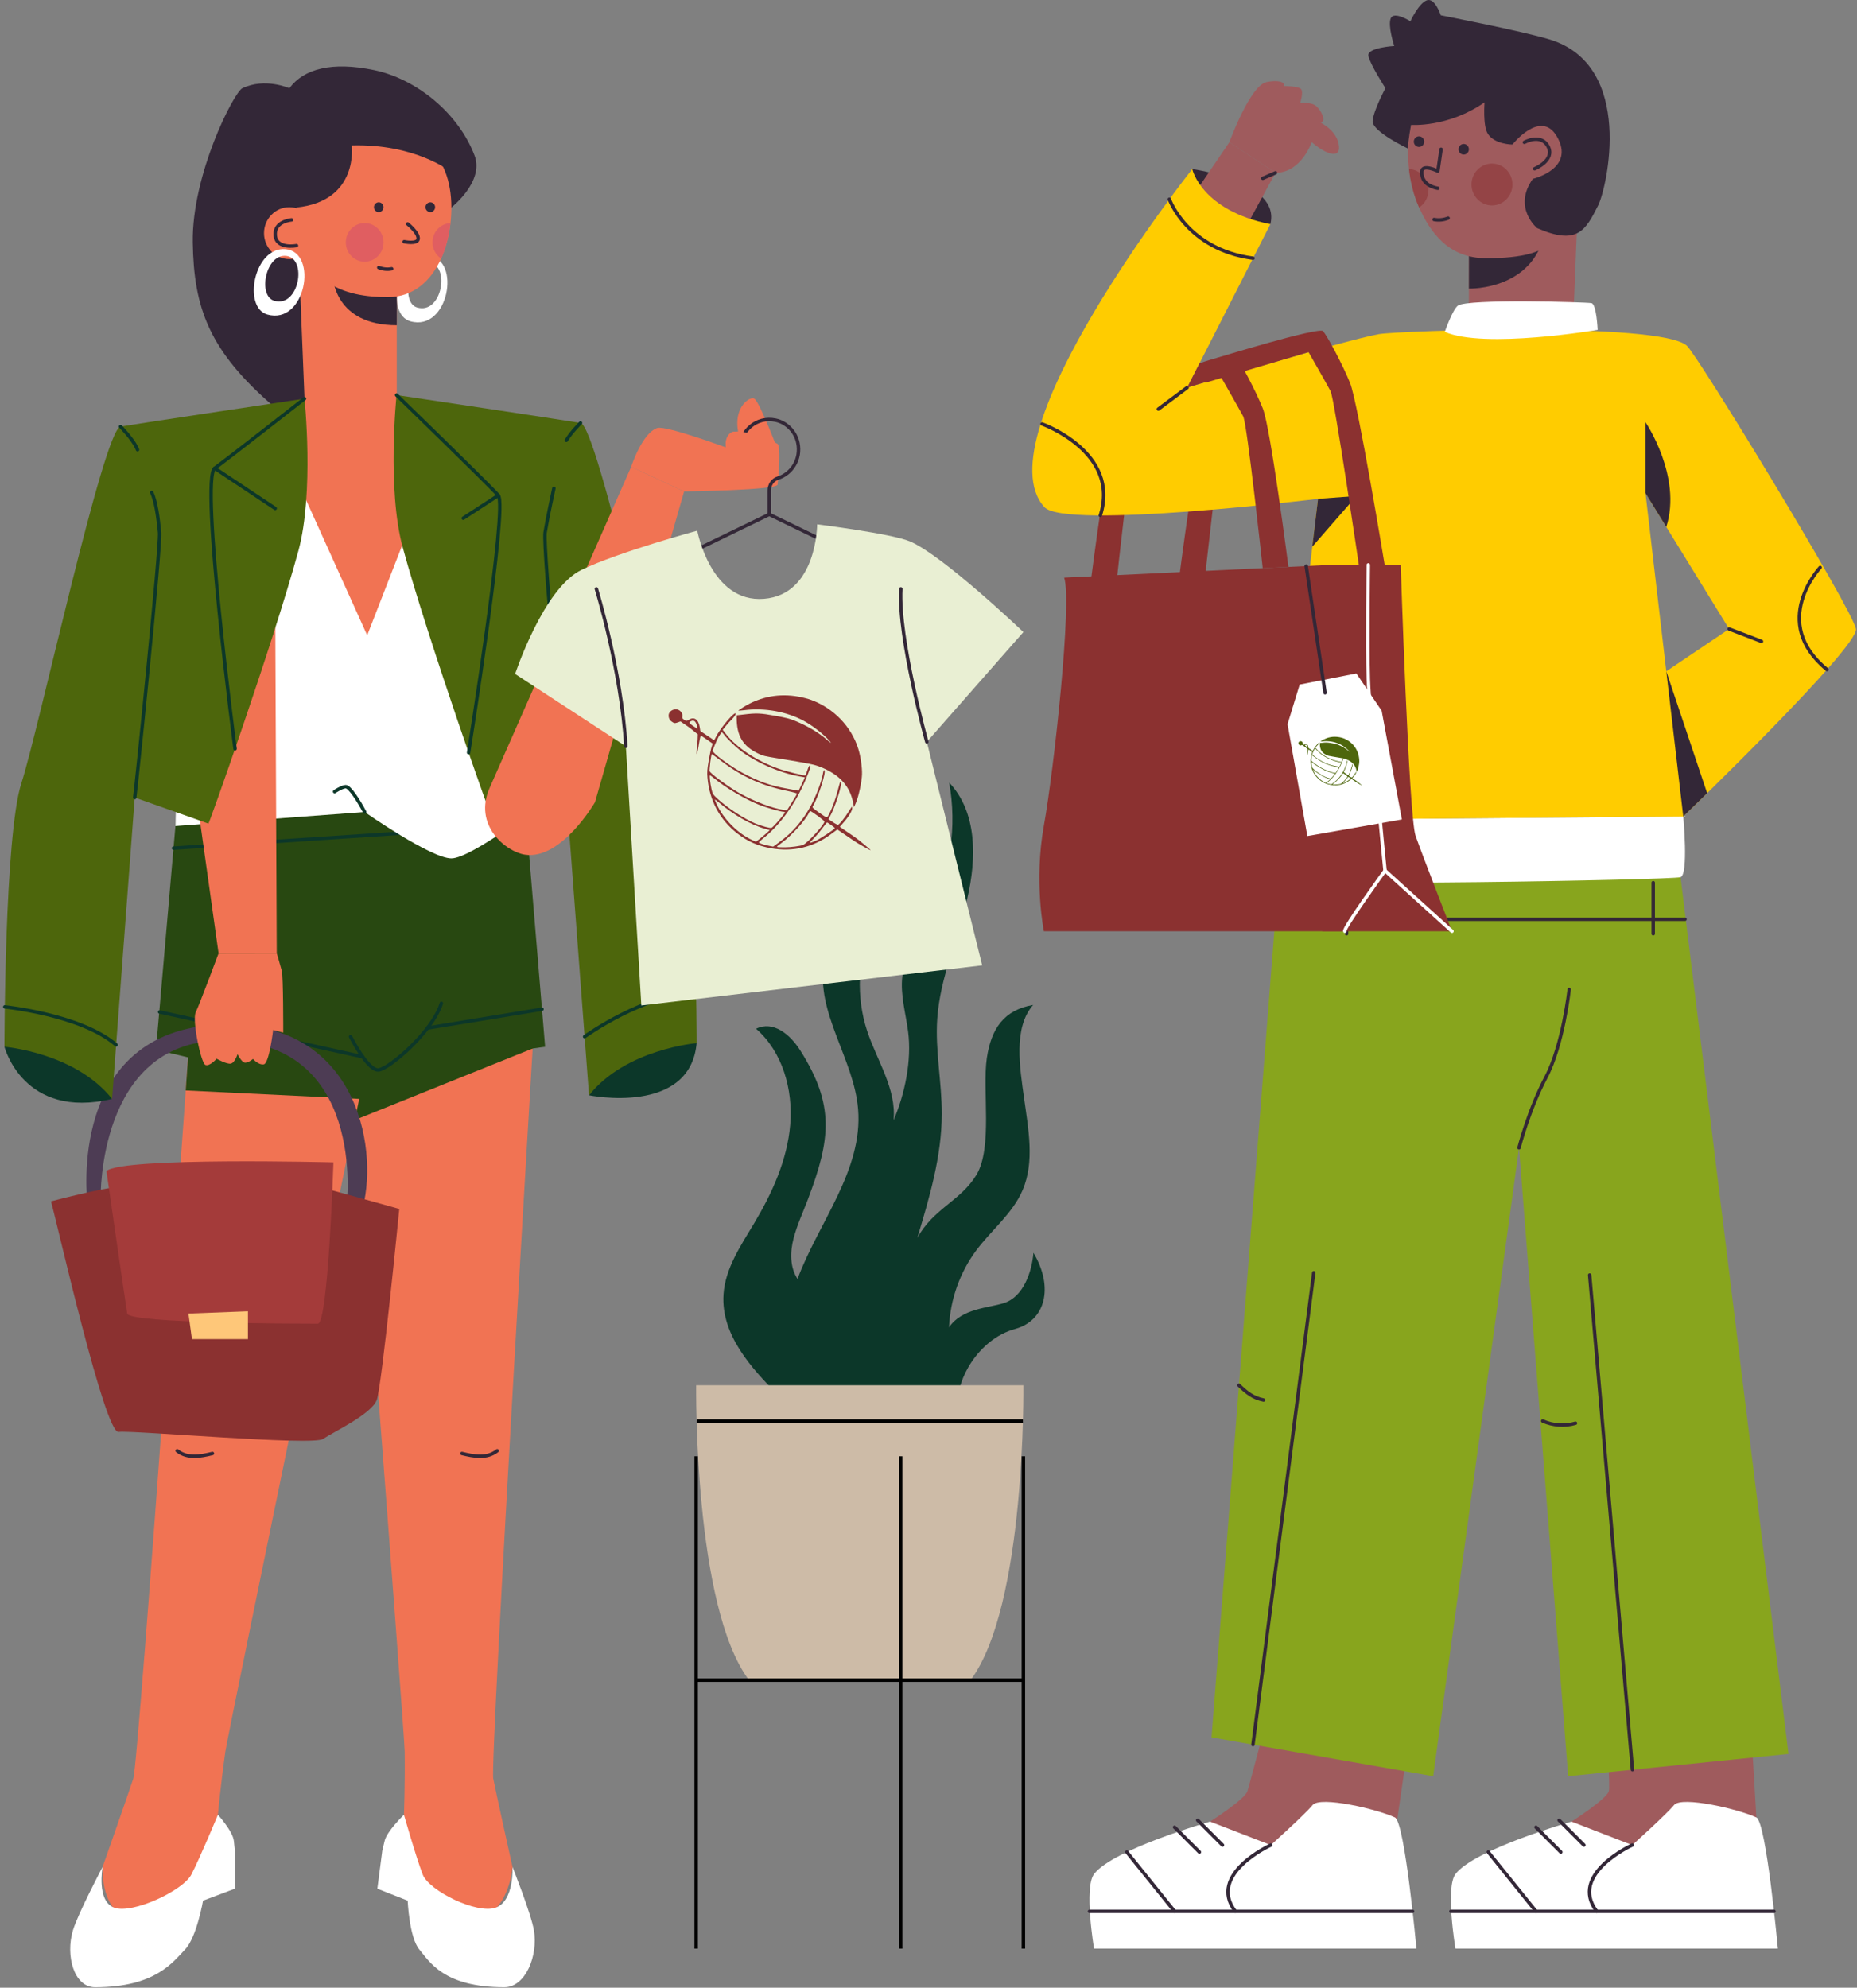 <svg width="541" height="579" viewBox="0 0 541 579" fill="none" xmlns="http://www.w3.org/2000/svg">
<rect x="0" y="0" width="541" height="579" fill="#808080" stroke="none"/>
<path d="M227.023 406.714C218.841 398.535 210.029 388.775 210.776 377.097C211.263 369.467 215.81 362.855 219.707 356.331C224.958 347.534 229.344 337.904 230.212 327.636C231.079 317.367 227.947 306.338 220.264 299.673C225.239 297.226 230.158 301.256 233.152 306.002C243.124 321.801 242.091 331.606 235.388 349.302C233.95 353.101 232.222 356.803 231.188 360.738C230.153 364.672 230.101 369.156 232.341 372.525C238.6 355.873 251.433 340.875 249.987 323.094C248.79 308.367 237.561 294.961 240.09 280.411C241.395 272.912 246.19 266.635 249.63 259.881C253.071 253.127 255.067 244.482 250.873 238.189C254.782 242.319 259.789 247.773 259.771 253.522C259.753 259.286 256.326 264.357 254.029 269.621C249.855 279.185 249.34 290.363 252.619 300.285C255.489 308.968 261.202 317.2 260.321 326.323C263.639 318.643 265.642 308.881 264.569 300.556C263.879 295.2 262.263 289.869 262.868 284.502C263.646 277.605 267.937 271.755 271.066 265.592C276.888 254.127 278.84 240.652 276.518 227.952C284.723 236.611 284.535 250.069 281.787 261.797C279.038 273.525 273.871 284.748 273.048 296.779C272.415 306.037 274.4 315.282 274.372 324.562C274.333 336.856 270.775 348.818 267.249 360.572C272.014 351.964 279.827 349.86 284.455 342.246C289.253 334.352 286.139 317.417 287.492 308.226C288.764 299.588 292.505 294.199 300.983 292.731C295.113 299.443 297.125 311.074 298.358 319.991C299.591 328.909 301.454 338.372 297.938 346.628C295.021 353.479 288.89 358.241 284.452 364.175C279.645 370.603 276.82 378.562 276.476 386.648C280.269 381.074 287.846 381.062 292.505 379.566C298.142 377.755 300.613 370.516 301.074 364.926C307.098 375.041 304.527 384.711 295.748 387.107C284.692 390.123 278.46 402.65 279.336 408.228C261.415 410.438 239.937 419.62 227.023 406.714Z" fill="#0C3729"/>
<path d="M298.136 403.521H250.476H202.816C202.816 403.521 201.996 467.9 218.213 489.418H250.476H282.741C298.955 467.9 298.136 403.521 298.136 403.521Z" fill="#CDBBA7"/>
<path d="M202.809 424.201V567.62" stroke="black" stroke-miterlimit="10"/>
<path d="M262.381 424.201V567.62" stroke="black" stroke-miterlimit="10"/>
<path d="M298.142 424.201V567.62" stroke="black" stroke-miterlimit="10"/>
<path d="M298.141 489.418H202.809" stroke="black" stroke-miterlimit="10"/>
<path d="M202.952 413.921H298.011" stroke="black" stroke-miterlimit="10"/>
<path d="M343.407 169.233C343.407 169.233 348.597 128.706 350.871 123.068C353.146 117.43 357.568 109.285 358.748 107.927C359.927 106.57 369.304 109.924 369.304 109.924L372.899 116.984L362.984 114.044C362.984 114.044 357.766 123.161 356.587 125.374C355.408 127.586 350.898 169.591 350.898 169.591L343.407 169.233Z" fill="#8B3130"/>
<path d="M317.797 169.233C317.797 169.233 322.987 128.706 325.261 123.068C327.536 117.43 331.958 109.285 333.137 107.927C334.316 106.57 343.693 109.924 343.693 109.924L347.288 116.984L337.373 114.044C337.373 114.044 332.155 123.161 330.976 125.374C329.797 127.586 325.287 169.591 325.287 169.591L317.797 169.233Z" fill="#8B3130"/>
<path d="M457.827 530.617C457.827 530.617 467.919 524.181 468.704 521.769C469.49 519.356 465.485 471.493 465.485 471.493H508.233L512.065 535.873C512.065 535.873 478.397 557.966 457.827 530.617Z" fill="#9F5B5D"/>
<path d="M424.021 567.619C424.021 567.619 421.026 549.842 424.021 545.9C429.524 538.661 457.827 530.617 457.827 530.617L475.516 537.453C475.516 537.453 485.356 528.637 487.702 525.79C489.911 523.109 506.57 526.996 511.681 529.41C514.577 530.778 517.946 567.619 517.946 567.619H424.021Z" fill="white"/>
<path d="M433.575 539.494L447.478 556.76" stroke="#332737" stroke-miterlimit="10" stroke-linecap="round" stroke-linejoin="round"/>
<path d="M422.689 556.76H516.825" stroke="#332737" stroke-miterlimit="10" stroke-linecap="round" stroke-linejoin="round"/>
<path d="M475.516 537.455C475.516 537.455 456.912 545.9 465.168 556.76" stroke="#332737" stroke-miterlimit="10" stroke-linecap="round" stroke-linejoin="round"/>
<path d="M454.209 530.216L461.444 537.455" stroke="#332737" stroke-miterlimit="10" stroke-linecap="round" stroke-linejoin="round"/>
<path d="M447.479 532.255L454.712 539.494" stroke="#332737" stroke-miterlimit="10" stroke-linecap="round" stroke-linejoin="round"/>
<path d="M352.533 530.617C352.533 530.617 362.625 524.181 363.411 521.769C364.196 519.356 376.776 471.493 376.776 471.493L414.513 478.733L404.686 546.251C404.686 546.251 373.103 557.966 352.533 530.617Z" fill="#9F5B5D"/>
<path d="M372.431 255.992L352.957 506.082L417.533 517.389L442.538 334.344L456.855 517.389L521.043 510.909L489.595 255.512L372.431 255.992Z" fill="#88A51D"/>
<path d="M347.337 49.242C347.337 49.242 373.239 52.861 370.094 65.3C370.094 65.3 346.06 67.177 347.337 49.242Z" fill="#332737"/>
<path d="M358.152 41.424C358.152 41.424 364.178 24.844 369.036 23.888C372.088 23.287 374.381 23.724 374.079 25.067C374.079 25.067 378.224 25.075 379.026 25.941C379.828 26.807 378.792 29.959 378.792 29.959C378.792 29.959 382.095 29.721 383.399 30.867C384.85 32.14 386.47 35.077 384.832 35.788C384.832 35.788 388.861 37.738 389.862 41.423C390.864 45.107 388.571 44.924 387.941 44.778C387.31 44.63 385.479 44.272 382.137 41.423C382.137 41.423 379.102 50.335 371.586 50.335L358.152 41.424Z" fill="#9F5B5D"/>
<path d="M358.152 41.425L339.973 68.156L354.848 81.061L371.586 50.337L358.152 41.425Z" fill="#9F5B5D"/>
<path d="M372.78 238.803C372.78 238.803 371.644 253.58 372.431 255.992C373.217 258.405 487.237 256.316 489.595 255.512C491.953 254.707 490.381 237.828 490.381 237.828L372.78 238.803Z" fill="white"/>
<path d="M460.276 45.034L457.948 102.76L427.934 101.827V45.034H460.276Z" fill="#9F5B5D"/>
<path d="M427.977 66.879L427.934 84.073C427.934 84.073 448.321 84.686 450.383 65.3L427.977 66.879Z" fill="#332737"/>
<path d="M410.202 44.319C410.202 45.96 410.294 47.612 410.48 49.243C410.926 53.199 411.908 57.051 413.437 60.448C416.627 67.525 421.877 75.225 432.949 75.225C454.178 75.225 459.112 68.674 459.112 44.321C459.112 30.385 448.161 19.086 434.652 19.086C421.152 19.083 410.202 26.977 410.202 44.319Z" fill="#9F5B5D"/>
<path d="M424.927 43.236C424.793 44.08 425.352 44.876 426.176 45.013C427 45.15 427.778 44.578 427.913 43.735C428.047 42.892 427.488 42.096 426.663 41.958C425.839 41.819 425.061 42.393 424.927 43.236Z" fill="#332737"/>
<path d="M411.904 41.008C411.77 41.852 412.329 42.648 413.153 42.785C413.977 42.922 414.755 42.35 414.889 41.507C415.023 40.664 414.465 39.868 413.64 39.729C412.816 39.592 412.038 40.163 411.904 41.008Z" fill="#332737"/>
<path d="M434.657 59.844C437.949 59.844 440.618 57.113 440.618 53.745C440.618 50.377 437.949 47.647 434.657 47.647C431.366 47.647 428.697 50.377 428.697 53.745C428.697 57.113 431.366 59.844 434.657 59.844Z" fill="#944446"/>
<path d="M410.48 49.242C410.926 53.198 411.908 57.05 413.437 60.446C415.078 59.365 416.163 57.477 416.163 55.333C416.163 52.06 413.641 49.385 410.48 49.242Z" fill="#944446"/>
<path d="M421.877 63.545C420.541 64.069 419.145 64.203 417.779 63.94" stroke="#332737" stroke-miterlimit="10" stroke-linecap="round" stroke-linejoin="round"/>
<path d="M418.905 54.845C418.905 54.845 413.948 54.28 414.225 49.949C414.373 47.648 418.905 49.837 418.905 49.837L419.828 43.486" stroke="#332737" stroke-miterlimit="10" stroke-linecap="round" stroke-linejoin="round"/>
<path d="M370.094 65.3L345.864 112.888C345.864 112.888 391.425 99.239 401.585 97.347C407.266 96.288 483.528 93.742 491.391 100.665C494.667 103.55 539.911 177.887 540.698 183.22C541.484 188.552 490.382 237.829 490.382 237.829L469.941 205.976L503.747 183.22L479.374 143.649L490.382 237.829L372.781 238.804L383.985 145.31C383.985 145.31 310.298 154.342 304.268 147.722C285.58 127.209 347.34 49.243 347.34 49.243C347.34 49.243 349.948 61.307 370.094 65.3Z" fill="#FFCC00"/>
<path d="M340.678 58.039C340.678 58.039 345.865 72.667 365.043 75.222" stroke="#332737" stroke-miterlimit="10" stroke-linecap="round" stroke-linejoin="round"/>
<path d="M420.912 96.662C420.912 96.662 423.157 90.21 424.71 89.038C427.455 86.969 462.178 87.994 463.652 88.296C465.126 88.597 465.445 96.081 465.445 96.081C465.445 96.081 432.42 101.71 420.912 96.662Z" fill="white"/>
<path d="M485.439 195.542L497.342 231.039L490.382 237.828L485.439 195.542Z" fill="#332737"/>
<path d="M383.983 145.308L395.186 144.476L382.314 159.233L383.983 145.308Z" fill="#332737"/>
<path d="M503.747 183.219L513.181 186.838" stroke="#332737" stroke-miterlimit="10" stroke-linecap="round" stroke-linejoin="round"/>
<path d="M479.375 143.648V122.985C479.375 122.985 490.129 138.755 485.44 153.495L479.375 143.648Z" fill="#332737"/>
<path d="M376.715 205.975L388.751 220.52" stroke="#332737" stroke-miterlimit="10" stroke-linecap="round" stroke-linejoin="round"/>
<path d="M345.864 112.888L337.467 119.165" stroke="#332737" stroke-miterlimit="10" stroke-linecap="round" stroke-linejoin="round"/>
<path d="M432.496 29.808C432.496 29.808 431.944 36.486 433.402 38.893C435.344 42.1 440.617 42.1 440.617 42.1C440.617 42.1 448.829 31.719 453.54 39.71C459.111 49.162 446.561 52.096 446.561 52.096C440.617 60.449 447.773 66.435 447.773 66.435C459.539 71.568 461.893 67.16 465.586 59.845C468.111 54.844 476.395 19.084 451.447 11.493C443.3 9.013 419.743 4.458 419.743 4.458C419.743 4.458 418.038 -0.774 415.667 0.098C413.295 0.97 410.893 6.203 410.893 6.203C410.893 6.203 406.104 3.15 405.174 5.33C404.242 7.511 406.186 13.398 406.186 13.398C406.186 13.398 398.221 13.858 398.647 16.257C399.073 18.656 403.621 25.691 403.621 25.691C403.621 25.691 400.106 32.207 399.893 35.259C399.68 38.312 410.203 43.285 410.203 43.285C410.177 41.055 411.095 36.38 411.095 36.38C411.095 36.38 421.84 37.221 432.496 29.808Z" fill="#332737"/>
<path d="M444.095 41.456C444.095 41.456 448.95 38.716 451.018 42.71C453.086 46.704 447.077 49.161 447.077 49.161" stroke="#332737" stroke-miterlimit="10" stroke-linecap="round" stroke-linejoin="round"/>
<path d="M457.144 288.226C457.144 288.226 455.395 304.327 450.383 313.805C445.37 323.283 442.537 334.346 442.537 334.346" stroke="#332737" stroke-miterlimit="10" stroke-linecap="round" stroke-linejoin="round"/>
<path d="M372.185 267.779H490.894" stroke="#332737" stroke-miterlimit="10" stroke-linecap="round" stroke-linejoin="round"/>
<path d="M365.023 508.196L382.733 370.73" stroke="#332737" stroke-miterlimit="10" stroke-linecap="round" stroke-linejoin="round"/>
<path d="M463.115 371.398L475.576 515.499" stroke="#332737" stroke-miterlimit="10" stroke-linecap="round" stroke-linejoin="round"/>
<path d="M318.727 567.619C318.727 567.619 315.732 549.842 318.727 545.9C324.23 538.661 352.533 530.617 352.533 530.617L370.222 537.453C370.222 537.453 380.062 528.637 382.408 525.79C384.617 523.109 401.277 526.996 406.387 529.41C409.283 530.778 412.652 567.619 412.652 567.619H318.727Z" fill="white"/>
<path d="M328.283 539.494L342.184 556.76" stroke="#332737" stroke-miterlimit="10" stroke-linecap="round" stroke-linejoin="round"/>
<path d="M317.396 556.76H411.531" stroke="#332737" stroke-miterlimit="10" stroke-linecap="round" stroke-linejoin="round"/>
<path d="M370.224 537.455C370.224 537.455 351.619 545.9 359.874 556.76" stroke="#332737" stroke-miterlimit="10" stroke-linecap="round" stroke-linejoin="round"/>
<path d="M348.917 530.216L356.15 537.455" stroke="#332737" stroke-miterlimit="10" stroke-linecap="round" stroke-linejoin="round"/>
<path d="M342.185 532.255L349.42 539.494" stroke="#332737" stroke-miterlimit="10" stroke-linecap="round" stroke-linejoin="round"/>
<path d="M392.304 257.119V272.002" stroke="#332737" stroke-miterlimit="10" stroke-linecap="round" stroke-linejoin="round"/>
<path d="M481.634 257.119V272.002" stroke="#332737" stroke-miterlimit="10" stroke-linecap="round" stroke-linejoin="round"/>
<path d="M449.438 413.921C452.419 415.256 455.859 415.489 458.987 414.571" stroke="#332737" stroke-miterlimit="10" stroke-linecap="round" stroke-linejoin="round"/>
<path d="M360.944 403.521C363.232 405.695 365.053 407.199 368.116 407.813" stroke="#332737" stroke-miterlimit="10" stroke-linecap="round" stroke-linejoin="round"/>
<path d="M371.586 50.337L367.891 51.944" stroke="#332737" stroke-miterlimit="10" stroke-linecap="round" stroke-linejoin="round"/>
<path d="M303.588 123.493C303.588 123.493 326.452 131.653 320.561 150.146" stroke="#332737" stroke-miterlimit="10" stroke-linecap="round" stroke-linejoin="round"/>
<path d="M530.28 165.286C530.28 165.286 515.374 181.227 532.254 195.042" stroke="#332737" stroke-miterlimit="10" stroke-linecap="round" stroke-linejoin="round"/>
<path d="M387.573 164.551H408.072C408.072 164.551 410.43 237.816 412.395 243.446C414.361 249.077 423.009 271.265 423.009 271.265H385.272C385.272 271.265 371.006 212.752 387.573 164.551Z" fill="#8B3130"/>
<path d="M304.113 271.265C304.113 271.265 301.165 256.787 304.113 240.497C307.061 224.208 312.388 175.066 310.02 168.264L387.573 164.55C387.573 164.55 386.874 235.084 386.212 241.703C385.288 250.954 391.773 271.265 391.773 271.265H304.113Z" fill="#8B3130"/>
<path d="M403.497 165.135C403.497 165.135 395.603 117.236 393.329 111.598C391.054 105.96 386.632 97.815 385.453 96.458C384.274 95.1 354.283 104.324 354.283 104.324L351.177 111.484L381.219 102.576C381.219 102.576 386.437 111.693 387.616 113.905C388.795 116.118 396.009 165.495 396.009 165.495L403.497 165.135Z" fill="#8B3130"/>
<path d="M375.356 165.135C375.356 165.135 370.166 124.608 367.891 118.97C365.617 113.332 361.194 105.187 360.014 103.83C358.835 102.472 349.458 105.826 349.458 105.826L345.863 112.887L355.778 109.946C355.778 109.946 360.996 119.063 362.175 121.276C363.354 123.488 367.864 165.493 367.864 165.493L375.356 165.135Z" fill="#8B3130"/>
<path d="M423.008 271.265L403.496 253.601C403.496 253.601 391.242 270.529 391.773 271.265" stroke="white" stroke-miterlimit="10" stroke-linecap="round" stroke-linejoin="round"/>
<path d="M398.629 164.551C398.629 164.551 398.327 187.841 398.629 197.796C398.932 207.752 403.497 253.601 403.497 253.601" stroke="white" stroke-miterlimit="10" stroke-linecap="round" stroke-linejoin="round"/>
<path d="M378.638 199.401L375.099 210.95L380.867 243.529L408.414 238.702L402.518 207.029L395.148 196.169L378.638 199.401Z" fill="white"/>
<path d="M386.027 201.81L380.533 164.888" stroke="#332737" stroke-miterlimit="10" stroke-linecap="round" stroke-linejoin="round"/>
<path fill-rule="evenodd" clip-rule="evenodd" d="M386.432 224.471C385.875 224.593 385.352 224.577 384.861 224.422C384.372 224.266 384.052 224.053 383.904 223.781C383.819 223.649 383.752 223.522 383.705 223.405C383.657 223.286 383.614 223.138 383.577 222.959C383.518 222.68 383.499 222.418 383.523 222.172C383.545 221.928 383.588 221.71 383.651 221.521C383.714 221.332 383.772 221.187 383.825 221.088C383.879 220.989 383.919 220.923 383.948 220.894L382.633 220.429L386.434 219.504L388.89 222.541L387.654 222.13C387.628 222.171 387.587 222.235 387.532 222.325C387.477 222.413 387.413 222.52 387.343 222.647C387.273 222.773 387.206 222.9 387.14 223.023C387.076 223.15 387.033 223.249 387.015 223.324C386.967 223.476 386.955 223.606 386.978 223.717C387.015 223.896 387.108 224.019 387.254 224.086C387.398 224.153 387.513 224.196 387.596 224.211L386.432 224.471ZM397.569 222.656C397.939 222.563 398.262 222.406 398.543 222.186C398.821 221.966 399.049 221.735 399.228 221.491C399.405 221.247 399.534 221.044 399.614 220.879C399.695 220.716 399.75 220.595 399.778 220.519C399.751 220.771 399.705 221.015 399.641 221.251C399.577 221.488 399.489 221.776 399.377 222.116C399.31 222.342 399.264 222.499 399.237 222.587C399.189 222.798 399.137 223.014 399.082 223.237C398.951 223.806 398.841 224.259 398.75 224.594C398.66 224.931 398.553 225.259 398.426 225.581C398.3 225.901 398.155 226.168 397.994 226.378C397.833 226.59 397.648 226.718 397.441 226.764C397.298 226.796 396.65 226.938 395.491 227.193L395.781 228.568L393.083 225.684L394.429 221.979L394.688 223.29C396.575 222.874 397.536 222.662 397.569 222.656ZM387.812 212.787C388.182 212.699 388.892 212.54 389.941 212.309C391.001 212.075 391.785 211.935 392.294 211.886C392.804 211.839 393.15 211.917 393.33 212.122C393.362 212.162 393.442 212.258 393.572 212.412C393.701 212.565 393.85 212.732 394.02 212.919C394.19 213.103 394.327 213.254 394.433 213.37C394.538 213.487 394.614 213.576 394.661 213.635L395.681 212.691L394.824 216.687L390.799 217.187L391.759 216.292L389.871 214.164C389.583 213.829 389.278 213.573 388.954 213.393C388.631 213.213 388.324 213.098 388.033 213.051C387.742 213.005 387.505 212.987 387.319 212.999C387.133 213.012 386.996 213.027 386.909 213.045C387.14 212.961 387.441 212.874 387.812 212.787ZM384.872 224.792C384.416 224.687 384.085 224.504 383.882 224.245C383.942 224.313 384.037 224.423 384.167 224.576C384.296 224.728 384.471 224.933 384.69 225.187C384.909 225.442 385.14 225.712 385.383 225.997C385.626 226.281 385.802 226.493 385.911 226.633C385.972 226.712 386.013 226.769 386.031 226.801C386.224 227.061 386.401 227.295 386.563 227.499C386.727 227.702 386.908 227.911 387.107 228.124C387.307 228.338 387.502 228.506 387.693 228.628C387.884 228.748 388.051 228.794 388.193 228.763L392.469 227.821L391.585 223.623C389.063 224.179 387.327 224.56 386.376 224.771C385.829 224.888 385.328 224.896 384.872 224.792ZM397.012 222.087C396.755 221.815 396.205 221.244 395.365 220.371C394.524 219.499 394.029 218.985 393.883 218.829L396.827 216.04C396.872 216.089 396.979 216.217 397.149 216.426C397.319 216.635 397.526 216.887 397.772 217.184C398.28 217.808 398.657 218.271 398.905 218.575C399.151 218.877 399.326 219.087 399.432 219.203C399.508 219.293 399.562 219.415 399.595 219.571C399.639 219.783 399.641 220.034 399.599 220.324C399.581 220.399 399.529 220.521 399.444 220.692C399.361 220.861 399.233 221.068 399.061 221.311C398.89 221.553 398.662 221.788 398.379 222.014C398.094 222.239 397.773 222.398 397.416 222.49C397.404 222.491 397.27 222.357 397.012 222.087ZM388.215 219.174L384.502 217.986C384.523 217.924 384.623 217.637 384.802 217.129C384.837 217.027 384.927 216.766 385.074 216.347C385.221 215.927 385.35 215.557 385.465 215.232C385.58 214.909 385.672 214.639 385.741 214.424C385.811 214.209 385.86 214.062 385.888 213.986C385.936 213.835 386.027 213.71 386.161 213.609C386.294 213.509 386.496 213.4 386.769 213.281C386.878 213.257 387.028 213.239 387.221 213.227C387.412 213.214 387.653 213.231 387.944 213.278C388.233 213.326 388.537 213.436 388.853 213.606C389.169 213.779 389.464 214.026 389.738 214.354L389.805 214.427C389.878 214.505 389.945 214.578 390.005 214.646L388.215 219.174Z" fill="white"/>
<path d="M149.307 543.824C149.307 543.824 144.691 523.14 143.699 518.075C142.707 513.009 156.366 285.483 156.366 285.483L101.748 296.262C101.748 296.262 117.837 504.491 117.898 510.267C118.006 520.456 117.68 528.628 117.68 528.628C117.68 528.628 121.457 549.523 128.911 556.487C136.363 563.451 147.643 559.019 149.307 543.824Z" fill="#F17353"/>
<path d="M104.039 325.985L155.176 305.42L156.366 285.483L101.748 296.261L104.039 325.985Z" fill="#284811"/>
<path d="M149.306 543.823C149.306 543.823 149.861 553.799 144.355 555.697C138.849 557.597 125.013 550.788 123.154 546.039C121.296 541.29 117.68 528.628 117.68 528.628C117.68 528.628 112.731 533.377 112.052 536.226C111.372 539.075 111.372 539.074 111.372 539.074L109.934 550.155L118.763 553.638C118.763 553.638 119.223 564.402 122.174 567.884C125.125 571.367 129.204 578.868 146.946 578.858C153.141 578.854 156.778 569.627 155.559 562.346C154.732 557.416 149.306 543.823 149.306 543.823Z" fill="white"/>
<path d="M29.884 543.824C29.884 543.824 37.185 523.14 38.835 518.075C40.485 513.011 56.367 285.483 56.367 285.483L109.585 296.262C109.585 296.262 66.461 504.491 65.649 510.267C64.218 520.454 63.483 528.628 63.483 528.628C63.483 528.628 56.993 549.523 48.635 556.487C40.279 563.451 29.576 559.019 29.884 543.824Z" fill="#F17353"/>
<path d="M104.962 320.109L54.106 317.646L56.369 285.483L109.587 296.261L104.962 320.109Z" fill="#284811"/>
<path d="M51.987 230.595L45.436 305.758L104.962 320.109L110.338 311.668L158.81 304.914L152.615 230.595H51.987Z" fill="#284811"/>
<path d="M124.53 299.465L157.899 293.978" stroke="#0C3729" stroke-miterlimit="10" stroke-linecap="round" stroke-linejoin="round"/>
<path d="M46.501 294.783L105.655 307.829" stroke="#0C3729" stroke-miterlimit="10" stroke-linecap="round" stroke-linejoin="round"/>
<path d="M50.552 247.063L153.422 240.268" stroke="#0C3729" stroke-miterlimit="10" stroke-linecap="round" stroke-linejoin="round"/>
<path d="M29.884 543.823C29.884 543.823 28.035 553.799 33.295 555.697C38.555 557.597 53.275 550.788 55.75 546.039C58.226 541.29 63.486 528.628 63.486 528.628C63.486 528.628 67.817 533.377 68.127 536.226C68.437 539.075 68.437 539.074 68.437 539.074V550.155L59.155 553.637C59.155 553.637 57.297 564.4 53.895 567.884C50.492 571.365 45.438 578.868 27.698 578.858C21.502 578.854 19.064 569.627 21.229 562.346C22.694 557.416 29.884 543.823 29.884 543.823Z" fill="white"/>
<path d="M102.124 301.965C102.124 301.965 107.227 312.101 110.338 311.666C113.448 311.233 125.919 300.692 128.583 292.25" stroke="#0C3729" stroke-miterlimit="10" stroke-linecap="round" stroke-linejoin="round"/>
<path d="M25.455 350.116C25.455 350.116 19.229 300.186 64.073 298.464C103.35 296.956 110.36 333.414 105.72 351.666L101.009 350.976C101.009 350.976 106.975 302.425 64.073 303.112C28.448 303.684 29.326 348.91 29.326 348.91L25.455 350.116Z" fill="#4D3C54"/>
<path d="M14.853 349.944C14.853 349.944 30.503 345.811 34.541 345.811C38.58 345.811 90.575 345.294 93.1 345.811C95.624 346.328 116.322 352.158 116.322 352.158C116.322 352.158 111.274 403.661 109.759 407.794C108.245 411.926 97.139 417.092 94.111 419.157C91.082 421.223 38.58 416.573 34.542 417.09C30.503 417.607 16.872 357.175 14.853 349.944Z" fill="#8B3130"/>
<path d="M31.008 341.119C31.008 341.119 36.562 379.688 37.066 382.636C37.571 385.583 89.566 385.584 92.597 385.584C95.625 385.584 97.14 338.581 97.14 338.581C97.14 338.581 35.551 336.986 31.008 341.119Z" fill="#A43B3A"/>
<path d="M54.902 382.635L55.913 390.061H72.235V381.968L54.902 382.635Z" fill="#FEC779"/>
<path d="M171.6 319.053C171.6 319.053 201.02 325.068 202.953 303.858C202.953 303.858 188.128 295.627 171.6 319.053Z" fill="#0C3729"/>
<path d="M1.294 304.913C1.294 304.913 6.76 326.23 32.648 320.108C32.648 320.108 24.499 300.904 1.294 304.913Z" fill="#0C3729"/>
<path d="M54.188 131.007L51.114 240.62L106.236 236.533C106.236 236.533 125.559 250.04 131.497 250.04C137.435 250.04 158.811 233.448 158.811 233.448L146.512 131.007H54.188Z" fill="white"/>
<path d="M131.497 60.444C131.497 60.444 141.148 52.919 138.259 45.321C133.507 32.819 121.174 22.949 108.943 20.418C96.71 17.884 88.52 20.01 84.302 25.709C84.302 25.709 77.268 22.528 70.601 25.709C68.156 26.876 55.862 50.809 56.162 70.606C56.451 89.645 60.815 102.247 80.169 118.767L97.016 115.836L131.497 60.444Z" fill="#332737"/>
<path d="M124.916 74.554C115.684 73.663 112.225 91.541 119.555 93.592C130.692 96.709 134.433 75.472 124.916 74.554ZM121.515 89.572C116.716 88.165 118.98 75.899 125.025 76.51C131.257 77.14 128.808 91.71 121.515 89.572Z" fill="white"/>
<path d="M86.387 58.398L88.717 116.124L81.318 128.263L106.977 185.063L126.76 134.173L115.596 115.191V58.398H86.387Z" fill="#F17353"/>
<path d="M115.596 94.744V80.898H97.017C97.017 80.898 97.496 94.744 115.596 94.744Z" fill="#332737"/>
<path d="M131.497 60.445C131.497 61.959 131.412 63.481 131.24 64.986C130.83 68.635 129.923 72.187 128.513 75.32C125.571 81.847 120.422 86.554 113 86.554C100.548 86.554 86.387 82.905 86.387 60.445C86.387 47.59 96.487 37.17 108.947 37.17C121.396 37.17 131.497 44.449 131.497 60.445Z" fill="#F17353"/>
<path d="M84.302 75.475C88.382 75.475 91.689 72.091 91.689 67.917C91.689 63.743 88.382 60.359 84.302 60.359C80.222 60.359 76.915 63.743 76.915 67.917C76.915 72.091 80.222 75.475 84.302 75.475Z" fill="#F17353"/>
<path d="M111.733 60.359C111.733 61.147 111.109 61.786 110.338 61.786C109.568 61.786 108.943 61.147 108.943 60.359C108.943 59.571 109.568 58.932 110.338 58.932C111.109 58.932 111.733 59.571 111.733 60.359Z" fill="#332737"/>
<path d="M125.365 61.786C126.135 61.786 126.76 61.147 126.76 60.359C126.76 59.571 126.135 58.932 125.365 58.932C124.594 58.932 123.97 59.571 123.97 60.359C123.97 61.147 124.594 61.786 125.365 61.786Z" fill="#332737"/>
<path d="M118.766 65.229C118.766 65.229 122.098 67.884 121.812 69.642C121.558 71.199 117.751 70.401 117.751 70.401" stroke="#332737" stroke-miterlimit="10" stroke-linecap="round" stroke-linejoin="round"/>
<path d="M111.733 70.604C111.733 73.711 109.272 76.228 106.236 76.228C103.2 76.228 100.739 73.711 100.739 70.604C100.739 67.498 103.2 64.98 106.236 64.98C109.272 64.98 111.733 67.499 111.733 70.604Z" fill="#E05E61"/>
<path d="M131.239 64.986C130.829 68.635 129.921 72.187 128.511 75.319C126.997 74.322 125.997 72.581 125.997 70.604C125.997 67.585 128.323 65.117 131.239 64.986Z" fill="#E05E61"/>
<path d="M110.338 77.935C111.57 78.42 112.857 78.543 114.116 78.299" stroke="#332737" stroke-miterlimit="10" stroke-linecap="round" stroke-linejoin="round"/>
<path d="M84.95 64.05C84.95 64.05 79.847 64.396 80.185 68.55C80.524 72.704 86.384 71.55 86.384 71.55" stroke="#332737" stroke-miterlimit="10" stroke-linecap="round" stroke-linejoin="round"/>
<path d="M83.262 72.588C74.03 71.696 70.57 89.575 77.901 91.626C89.037 94.744 92.779 73.508 83.262 72.588ZM79.861 87.606C75.061 86.199 77.325 73.933 83.371 74.545C89.601 75.175 87.152 89.745 79.861 87.606Z" fill="white"/>
<path d="M131.239 49.963C131.239 49.963 121.035 41.838 102.47 42.365C102.47 42.365 104.643 58.578 86.384 60.443C86.384 60.443 78.962 49.646 86.384 35.717C93.807 21.789 128.441 18.944 131.239 49.963Z" fill="#332737"/>
<path d="M115.531 115.069C115.531 115.069 164.174 122.354 169.124 123.199C174.074 124.042 193.051 211.84 198.002 227.036C202.952 242.231 202.952 303.858 202.952 303.858C202.952 303.858 182.325 305.546 171.598 319.053L164.997 231.257L143.545 238.854C144.077 241.121 124.726 186.598 117.318 159.418C112.689 142.428 115.531 115.069 115.531 115.069Z" fill="#4D660C"/>
<path d="M97.478 230.595C97.478 230.595 99.624 229.146 100.739 229.146C101.854 229.146 104.433 233.157 106.236 236.533" stroke="#0C3729" stroke-miterlimit="10" stroke-linecap="round" stroke-linejoin="round"/>
<path d="M80.171 175.266L80.625 277.681L63.678 277.71L50.552 184.325C50.552 184.325 65.914 171.405 80.171 175.266Z" fill="#F17353"/>
<path d="M88.716 116.125C88.716 116.125 40.073 123.41 35.123 124.254C30.173 125.099 11.195 212.896 6.245 228.091C1.295 243.286 1.295 304.914 1.295 304.914C1.295 304.914 21.922 306.602 32.649 320.109L39.249 232.311L60.701 239.908C60.169 242.174 79.52 187.652 86.928 160.472C91.557 143.483 88.716 116.125 88.716 116.125Z" fill="#4D660C"/>
<path d="M63.678 277.71C63.678 277.71 58.113 292.607 57.017 294.89C55.923 297.173 58.547 309.643 59.815 310.193C61.085 310.744 63.102 308.401 63.102 308.401C63.102 308.401 65.981 310.022 67.205 309.83C68.428 309.638 69.196 307.059 69.196 307.059C69.196 307.059 70.436 309.626 71.474 309.559C72.512 309.492 73.723 308.465 73.723 308.465C73.723 308.465 75.224 310.265 76.832 310.042C78.44 309.82 79.573 300.029 79.573 300.029L82.515 300.787C82.515 300.787 82.555 284.55 82.099 282.801C81.643 281.053 80.625 277.681 80.625 277.681L63.678 277.71Z" fill="#F17353"/>
<path d="M88.717 116.125C88.717 116.125 66.889 133.223 62.557 136.389C58.226 139.555 68.481 218.116 68.481 218.116" stroke="#0C3729" stroke-miterlimit="10" stroke-linecap="round" stroke-linejoin="round"/>
<path d="M62.557 136.389L80.17 148.102" stroke="#0C3729" stroke-miterlimit="10" stroke-linecap="round" stroke-linejoin="round"/>
<path d="M115.531 115.069C115.531 115.069 142.385 141.138 145.169 144.304C147.953 147.47 136.517 219.235 136.517 219.235" stroke="#0C3729" stroke-miterlimit="10" stroke-linecap="round" stroke-linejoin="round"/>
<path d="M145.169 144.304L134.959 150.951" stroke="#0C3729" stroke-miterlimit="10" stroke-linecap="round" stroke-linejoin="round"/>
<path d="M161.362 142.246C161.362 142.246 159.56 150.425 158.81 155.067C158.062 159.711 164.998 231.257 164.998 231.257" stroke="#0C3729" stroke-miterlimit="10" stroke-linecap="round" stroke-linejoin="round"/>
<path d="M169.124 123.199C169.124 123.199 166.367 125.942 164.998 128.263" stroke="#0C3729" stroke-miterlimit="10" stroke-linecap="round" stroke-linejoin="round"/>
<path d="M35.123 124.254C35.123 124.254 38.435 127.643 39.771 130.322C39.889 130.557 39.99 130.787 40.073 131.008" stroke="#0C3729" stroke-miterlimit="10" stroke-linecap="round" stroke-linejoin="round"/>
<path d="M39.248 232.312C39.454 231.467 46.897 159.288 46.484 155.067C46.072 150.846 45.437 145.992 44.199 143.459" stroke="#0C3729" stroke-miterlimit="10" stroke-linecap="round" stroke-linejoin="round"/>
<path d="M1.396 293.297C1.396 293.297 23.671 295.58 33.832 304.363" stroke="#0C3729" stroke-miterlimit="10" stroke-linecap="round" stroke-linejoin="round"/>
<path d="M170.315 301.965C170.315 301.965 188.15 289.078 202.809 289.503" stroke="#0C3729" stroke-miterlimit="10" stroke-linecap="round" stroke-linejoin="round"/>
<path d="M134.581 423.39C138.034 424.226 141.839 424.985 144.856 422.59" stroke="#332737" stroke-miterlimit="10" stroke-linecap="round" stroke-linejoin="round"/>
<path d="M61.894 423.39C58.44 424.226 54.635 424.985 51.618 422.59" stroke="#332737" stroke-miterlimit="10" stroke-linecap="round" stroke-linejoin="round"/>
<path d="M142.717 229.338L183.874 135.98L199.302 143.155L173.338 233.685C173.338 233.685 163.58 250.567 152.929 248.959C147.508 248.14 137.688 240.44 142.717 229.338Z" fill="#F17353"/>
<path d="M226.544 129.319C225.512 128.474 217.055 125.942 214.167 125.73C211.278 125.52 211.485 130.327 211.485 130.327C211.485 130.327 193.936 123.861 191.477 124.675C187.055 126.139 183.874 135.978 183.874 135.978L199.302 143.152C199.302 143.152 226.336 142.824 226.544 141.136C226.751 139.449 227.575 130.164 226.544 129.319Z" fill="#F17353"/>
<path d="M227.044 132.273C227.044 132.273 221.387 117.07 219.737 116.124C218.087 115.179 211.464 120.278 216.908 131.007L227.044 132.273Z" fill="#F17353"/>
<path d="M224.106 179.714H185.643C180.086 179.714 178.392 172.004 183.412 169.57L193.297 164.777L224.106 149.838L254.916 164.777L264.801 169.57C269.823 172.004 268.126 179.714 262.57 179.714H224.106Z" stroke="#332737" stroke-miterlimit="10" stroke-linecap="round" stroke-linejoin="round"/>
<path d="M215.569 130.925C215.569 125.486 220.426 121.209 225.944 122.385C229.171 123.072 231.781 125.743 232.453 129.044C233.414 133.764 230.65 138.011 226.612 139.279C225.096 139.754 224.106 141.251 224.106 142.873V149.836" stroke="#332737" stroke-miterlimit="10" stroke-linecap="round" stroke-linejoin="round"/>
<path d="M238.062 152.731C238.062 152.731 259.746 155.432 265.101 157.702C274.764 161.799 298.143 184.12 298.143 184.12L270.011 216.109L286.144 281.199L186.842 292.88L182.333 217.384L150.071 196.32C150.071 196.32 158.305 171.366 169.409 166C180.17 160.798 203.136 154.579 203.136 154.579C203.136 154.579 207.05 175.67 222.555 174.435C238.062 173.198 238.062 152.731 238.062 152.731Z" fill="#E9EFD3"/>
<path d="M270.009 216.109C270.009 216.109 261.627 185.989 262.436 171.53" stroke="#332737" stroke-miterlimit="10" stroke-linecap="round" stroke-linejoin="round"/>
<path d="M173.739 171.53C173.739 171.53 181.018 195.36 182.334 217.384" stroke="#332737" stroke-miterlimit="10" stroke-linecap="round" stroke-linejoin="round"/>
<path d="M236.307 203.88C242.886 206.307 248.005 211.618 250.038 218.111C250.731 220.298 251.193 223.564 251.126 225.596C251.061 227.727 250.133 232.043 249.371 233.775L248.795 235.127L248.514 233.721C247.548 228.871 244.476 225.555 238.917 223.369C237.264 222.702 235.304 222.314 226.842 220.949C222.784 220.287 222.329 220.187 220.984 219.555C216.427 217.39 214.601 214.373 214.612 209.009L214.629 208.364L216.58 208.14C220.366 207.673 221.558 207.727 225.812 208.502C229.095 209.085 230.036 209.331 231.633 209.988C235.178 211.423 238.58 213.443 240.929 215.511C242.057 216.478 242.364 216.63 241.694 215.863C240.098 213.987 236.675 211.316 234.12 209.958C229.163 207.27 222.672 206.117 216.766 206.876C215.881 206.974 215.141 207.04 215.11 206.995C215.078 206.95 215.772 206.483 216.658 205.933C221.569 202.914 227.029 201.898 232.711 202.947C233.914 203.161 235.532 203.585 236.307 203.88Z" fill="#8B3130"/>
<path d="M214.259 208.121C214.215 208.369 213.726 209.009 213.172 209.579C212.601 210.126 211.791 211.024 211.354 211.595L210.546 212.591L211.427 213.73C214.551 217.744 220.343 221.603 226.676 223.868C229.029 224.698 234.459 226.056 234.653 225.854C234.705 225.785 234.964 225.104 235.221 224.324C235.557 223.322 235.785 222.93 235.976 222.964C236.32 223.025 236.055 223.843 234.644 227.229C231.77 234.069 227.273 240.286 222.361 244.19C221.606 244.783 221.013 245.346 221.079 245.417C221.236 245.641 222.837 246.161 224.097 246.385L225.258 246.611L226.936 245.376C230.821 242.587 233.769 239.2 236.197 234.757C237.785 231.815 239.312 227.782 239.764 225.249C239.896 224.506 240.017 224.272 240.159 224.356C240.806 224.707 238.363 232.331 236.756 234.934C236.59 235.2 236.878 235.467 238.399 236.543C241.06 238.411 240.872 238.358 241.425 237.356C242.366 235.616 243.355 232.942 244.08 230.201C244.716 227.74 244.828 227.445 244.989 227.867C245.31 228.828 243.223 235.336 241.738 237.922L241.357 238.621L242.642 239.478C243.345 239.957 244.033 240.295 244.158 240.258C244.603 240.082 246.248 238.035 247.225 236.42C248.222 234.809 248.267 234.777 248.269 235.426C248.267 236.212 247.205 237.969 245.63 239.734L244.665 240.84L246.101 241.842C246.911 242.379 248.155 243.248 248.876 243.73C250.088 244.554 253.747 247.563 253.631 247.66C253.519 247.738 249.922 245.704 248.853 244.964C248.22 244.537 246.869 243.609 245.815 242.891L243.935 241.614L242.029 243.025C236.922 246.815 230.96 248.213 224.641 247.091C220.784 246.406 217.878 245.143 214.83 242.794C209.722 238.86 206.663 233.148 206.108 226.544C205.97 224.888 206.016 224.188 206.466 221.556C206.765 219.88 207.126 218.077 207.316 217.56L207.623 216.612L206.013 215.481C205.117 214.87 204.291 214.311 204.203 214.256C204.098 214.178 203.871 215.121 203.59 216.918C203.079 220.227 202.692 220.63 203.061 217.453C203.673 212.255 203.033 209.331 201.412 210.026C200.624 210.358 200.691 210.645 201.764 211.366C202.47 211.825 203.22 212.273 203.235 212.629C203.267 212.891 203.357 213.83 203.289 213.877C203.222 213.924 201.608 212.458 200.415 211.637L198.238 210.15L197.48 210.428C196.558 210.736 196.421 210.731 195.637 210.16C194.899 209.655 194.595 208.599 194.917 207.791C195.254 207.006 196.292 206.483 197.228 206.649C198.202 206.822 198.953 207.801 198.796 208.677C198.708 209.172 198.799 209.326 199.327 209.675C199.964 210.083 199.986 210.067 200.734 209.63C202.259 208.702 203.499 209.591 203.85 211.815L204.023 212.946L205.96 214.234C207.017 214.932 207.931 215.547 208.001 215.598C208.055 215.628 208.295 215.277 208.498 214.802C209.425 212.805 212.781 208.566 214.01 207.861C214.295 207.695 214.327 207.74 214.259 208.121ZM209.419 214.494C209.071 215.12 208.503 216.317 208.172 217.181L207.555 218.762L207.949 219.205C209.06 220.484 213.501 223.631 216.345 225.138C221.166 227.704 224.335 228.817 229.124 229.688L232.652 230.334L233.308 228.976C233.677 228.236 234.091 227.347 234.229 227.017L234.471 226.431L232.867 226.147C227.006 225.106 219.706 221.863 215.383 218.383C213.835 217.126 211.507 214.826 210.945 213.999C210.694 213.64 210.395 213.331 210.273 213.349C210.171 213.37 209.783 213.891 209.419 214.494ZM206.94 221.876C206.796 223.128 206.677 224.345 206.713 224.587C206.764 225.186 212.124 229.145 215.359 230.997C219.544 233.371 225.075 235.494 228.137 235.88L229.274 236.023L230.709 233.723C231.507 232.45 232.179 231.331 232.2 231.216C232.227 231.064 231.213 230.786 229.05 230.323C221.836 228.806 216.17 226.228 210.336 221.831C208.809 220.675 207.484 219.713 207.392 219.677C207.3 219.641 207.114 220.571 206.94 221.876ZM206.825 227.162C206.888 227.802 207.088 228.997 207.274 229.836C207.608 231.271 207.668 231.38 208.898 232.542C211.732 235.207 216.774 238.52 220.021 239.863C222.005 240.668 224.465 241.34 224.796 241.144C225.431 240.785 228.586 237.119 228.668 236.662C228.688 236.548 228.545 236.464 228.325 236.484C227.668 236.524 223.244 235.267 221.038 234.384C217.067 232.794 211.539 229.552 208.256 226.866C207.501 226.241 206.853 225.791 206.797 225.88C206.746 225.949 206.758 226.541 206.825 227.162ZM235.658 236.783C234.688 238.911 230.595 243.412 227.696 245.531C225.839 246.891 225.757 246.798 228.728 246.814C230.303 246.819 233.205 246.45 233.955 246.111C235.252 245.575 240.196 240.164 240.17 239.314C240.167 238.999 236.28 236.167 236.008 236.256C235.925 236.281 235.766 236.508 235.658 236.783ZM208.731 234.144C210.77 238.613 214.945 242.814 219.285 244.764L220.234 245.188L221.33 244.341C221.925 243.877 222.829 243.114 223.344 242.655L224.243 241.812L222.781 241.395C218.729 240.263 213.533 237.257 209.225 233.583C208.748 233.164 208.327 232.873 208.282 232.904C208.237 232.936 208.432 233.501 208.731 234.144ZM239.591 241.236C238.911 242.176 237.742 243.541 237.023 244.258C235.589 245.674 235.655 245.745 237.593 244.93C238.829 244.402 243.158 241.555 243.216 241.231C243.24 241.098 241.288 239.67 240.952 239.571C240.894 239.561 240.287 240.318 239.591 241.236Z" fill="#8B3130"/>
<path d="M391.341 215.025C393.412 215.789 395.024 217.462 395.664 219.506C395.883 220.195 396.028 221.223 396.007 221.863C395.987 222.534 395.694 223.893 395.455 224.439L395.273 224.865L395.185 224.422C394.88 222.895 393.913 221.85 392.162 221.162C391.642 220.952 391.025 220.83 388.36 220.4C387.082 220.192 386.939 220.16 386.515 219.961C385.08 219.279 384.505 218.329 384.509 216.64L384.514 216.437L385.128 216.366C386.321 216.219 386.696 216.236 388.035 216.48C389.07 216.664 389.366 216.741 389.869 216.948C390.985 217.4 392.056 218.036 392.796 218.687C393.151 218.992 393.248 219.04 393.037 218.798C392.534 218.208 391.456 217.366 390.652 216.939C389.091 216.092 387.047 215.729 385.187 215.968C384.908 215.999 384.675 216.02 384.665 216.006C384.655 215.991 384.874 215.845 385.153 215.671C386.699 214.721 388.419 214.401 390.208 214.731C390.587 214.798 391.097 214.932 391.341 215.025Z" fill="#4D660C"/>
<path d="M384.397 216.36C384.384 216.438 384.23 216.64 384.055 216.819C383.875 216.992 383.62 217.275 383.483 217.454L383.228 217.768L383.506 218.127C384.49 219.391 386.313 220.606 388.308 221.319C389.049 221.581 390.759 222.008 390.82 221.945C390.836 221.923 390.918 221.708 390.999 221.463C391.104 221.147 391.176 221.024 391.236 221.035C391.344 221.054 391.261 221.311 390.817 222.377C389.912 224.531 388.496 226.489 386.949 227.719C386.711 227.905 386.524 228.083 386.545 228.105C386.595 228.176 387.099 228.339 387.496 228.41L387.861 228.481L388.39 228.092C389.613 227.214 390.541 226.147 391.306 224.748C391.806 223.822 392.287 222.552 392.429 221.754C392.471 221.52 392.509 221.446 392.554 221.473C392.757 221.583 391.988 223.984 391.482 224.804C391.43 224.888 391.52 224.972 391.999 225.311C392.837 225.899 392.778 225.882 392.952 225.566C393.248 225.019 393.56 224.177 393.788 223.314C393.989 222.538 394.024 222.446 394.074 222.578C394.176 222.881 393.519 224.931 393.051 225.745L392.931 225.965L393.335 226.235C393.557 226.386 393.773 226.492 393.813 226.481C393.953 226.425 394.471 225.78 394.779 225.272C395.093 224.764 395.107 224.755 395.107 224.959C395.107 225.206 394.772 225.76 394.276 226.315L393.972 226.664L394.425 226.979C394.68 227.148 395.071 227.422 395.299 227.574C395.68 227.833 396.832 228.781 396.796 228.811C396.761 228.836 395.628 228.195 395.291 227.962C395.092 227.828 394.666 227.536 394.335 227.31L393.743 226.908L393.142 227.352C391.534 228.545 389.657 228.986 387.667 228.632C386.452 228.416 385.537 228.019 384.577 227.279C382.969 226.04 382.006 224.241 381.831 222.162C381.787 221.64 381.802 221.42 381.943 220.591C382.037 220.063 382.151 219.495 382.211 219.333L382.308 219.034L381.801 218.678C381.519 218.486 381.259 218.31 381.231 218.292C381.198 218.268 381.126 218.565 381.038 219.131C380.877 220.173 380.755 220.3 380.871 219.299C381.064 217.662 380.862 216.741 380.352 216.96C380.104 217.065 380.125 217.155 380.463 217.382C380.685 217.527 380.921 217.668 380.926 217.78C380.936 217.862 380.964 218.158 380.943 218.173C380.922 218.188 380.414 217.726 380.038 217.468L379.352 216.999L379.114 217.087C378.823 217.184 378.78 217.182 378.533 217.002C378.301 216.844 378.205 216.511 378.306 216.257C378.413 216.009 378.74 215.845 379.034 215.897C379.341 215.951 379.577 216.259 379.528 216.535C379.5 216.691 379.529 216.74 379.695 216.85C379.896 216.978 379.903 216.973 380.138 216.836C380.618 216.543 381.009 216.823 381.12 217.524L381.174 217.88L381.784 218.285C382.117 218.505 382.405 218.699 382.427 218.715C382.444 218.724 382.519 218.614 382.583 218.464C382.875 217.835 383.932 216.501 384.319 216.278C384.409 216.226 384.419 216.24 384.397 216.36ZM382.873 218.367C382.764 218.564 382.585 218.941 382.481 219.214L382.286 219.711L382.41 219.851C382.76 220.253 384.159 221.245 385.054 221.719C386.572 222.527 387.57 222.878 389.078 223.152L390.19 223.355L390.396 222.928C390.512 222.695 390.643 222.415 390.686 222.311L390.762 222.126L390.257 222.037C388.412 221.709 386.113 220.688 384.751 219.592C384.264 219.196 383.531 218.472 383.354 218.211C383.275 218.098 383.181 218.001 383.142 218.007C383.11 218.013 382.988 218.177 382.873 218.367ZM382.093 220.692C382.047 221.086 382.01 221.469 382.021 221.546C382.037 221.734 383.725 222.981 384.744 223.564C386.062 224.312 387.803 224.98 388.768 225.102L389.126 225.147L389.577 224.423C389.829 224.022 390.041 223.669 390.047 223.633C390.056 223.585 389.736 223.498 389.055 223.352C386.783 222.874 384.999 222.062 383.162 220.678C382.681 220.314 382.264 220.011 382.235 219.999C382.206 219.988 382.148 220.281 382.093 220.692ZM382.056 222.357C382.076 222.558 382.139 222.934 382.198 223.199C382.303 223.651 382.322 223.685 382.709 224.051C383.602 224.89 385.19 225.933 386.212 226.356C386.837 226.609 387.611 226.821 387.716 226.759C387.916 226.646 388.909 225.492 388.935 225.348C388.941 225.312 388.896 225.286 388.827 225.292C388.62 225.305 387.227 224.909 386.532 224.631C385.282 224.13 383.541 223.109 382.507 222.263C382.269 222.066 382.065 221.925 382.048 221.953C382.031 221.975 382.035 222.161 382.056 222.357ZM391.136 225.386C390.831 226.056 389.542 227.474 388.629 228.141C388.044 228.569 388.018 228.54 388.954 228.545C389.45 228.547 390.364 228.43 390.6 228.324C391.008 228.155 392.565 226.451 392.557 226.183C392.556 226.084 391.332 225.192 391.246 225.22C391.22 225.228 391.17 225.3 391.136 225.386ZM382.657 224.555C383.299 225.963 384.613 227.285 385.98 227.899L386.279 228.033L386.624 227.766C386.811 227.62 387.096 227.38 387.258 227.235L387.542 226.97L387.081 226.839C385.805 226.482 384.169 225.535 382.812 224.378C382.662 224.247 382.53 224.155 382.515 224.165C382.501 224.175 382.563 224.353 382.657 224.555ZM392.375 226.788C392.161 227.085 391.792 227.514 391.566 227.74C391.114 228.186 391.135 228.208 391.745 227.952C392.135 227.786 393.498 226.889 393.516 226.787C393.524 226.745 392.909 226.295 392.803 226.264C392.785 226.261 392.594 226.499 392.375 226.788Z" fill="#4D660C"/>
<path d="M211.485 130.328C211.485 130.328 210.701 126.217 214.167 125.732C217.634 125.247 225.749 128.895 225.749 128.895C225.749 128.895 225.15 133.857 222.984 134.649C220.82 135.44 211.485 130.328 211.485 130.328Z" fill="#F17353"/>
</svg>
